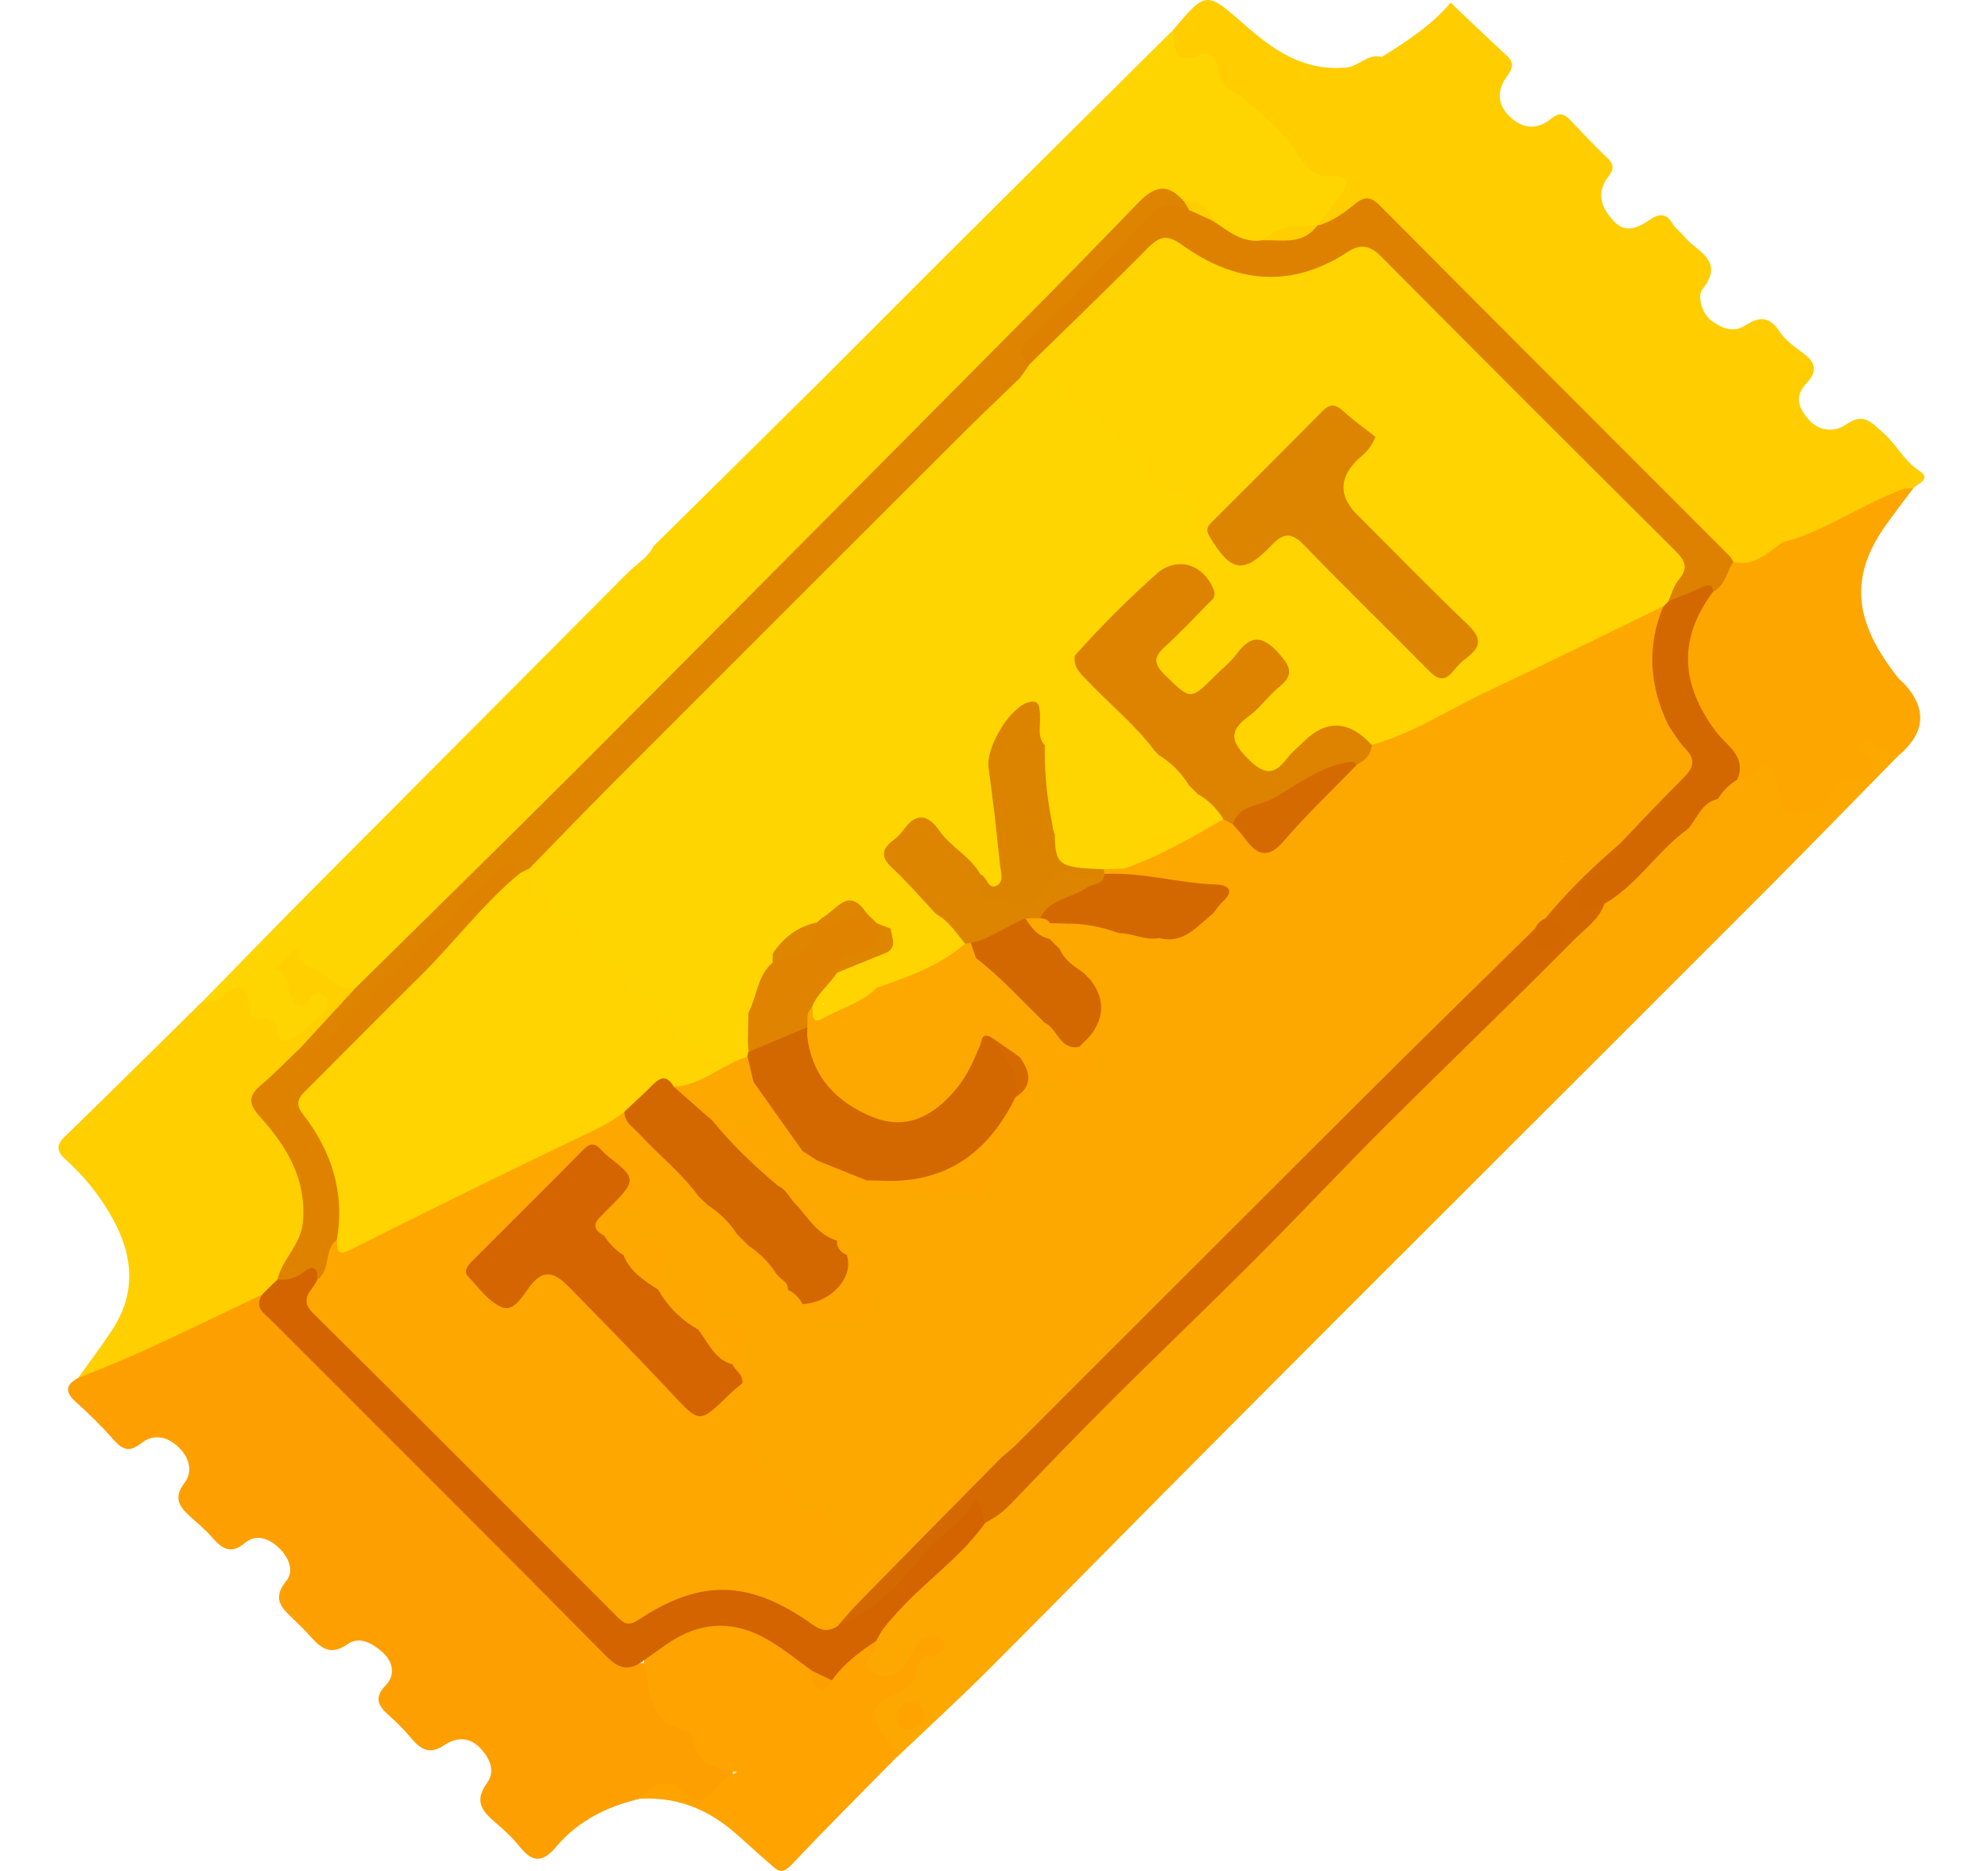 <svg width="17" height="16" viewBox="0 0 17 16" fill="none" xmlns="http://www.w3.org/2000/svg">
<g clip-path="url(#clip0_27_1053)">
<path d="M5.59 4.669C6.073 4.192 6.556 3.716 7.038 3.238C7.385 2.892 7.73 2.543 8.077 2.198C8.727 1.55 9.379 0.904 10.03 0.258C10.098 0.35 10.144 0.465 10.302 0.429C10.363 0.415 10.412 0.481 10.443 0.541C10.462 0.578 10.458 0.642 10.487 0.657C10.699 0.763 10.791 0.998 10.986 1.12C10.998 1.128 11.017 1.127 11.025 1.136C11.154 1.3 11.259 1.488 11.51 1.504C11.569 1.507 11.553 1.612 11.518 1.67C11.463 1.76 11.402 1.846 11.324 1.918C11.309 1.932 11.292 1.944 11.275 1.954C11.104 1.985 10.932 2.011 10.775 2.093C10.6 2.127 10.477 2.031 10.357 1.926C10.302 1.83 10.219 1.775 10.111 1.753C9.968 1.625 9.866 1.68 9.741 1.802C9.005 2.523 8.312 3.284 7.583 4.01C6.318 5.269 5.061 6.535 3.795 7.793C3.556 8.03 3.303 8.255 3.047 8.475C2.8 8.539 2.674 8.291 2.456 8.266C2.527 8.355 2.488 8.563 2.73 8.468C2.812 8.436 2.873 8.576 2.808 8.67C2.728 8.787 2.597 8.85 2.484 8.932C2.442 8.962 2.381 8.944 2.356 8.894C2.314 8.812 2.199 8.792 2.174 8.74C2.079 8.547 1.952 8.526 1.776 8.602C1.76 8.609 1.739 8.587 1.727 8.569C2.064 8.225 2.399 7.879 2.739 7.538C3.617 6.656 4.496 5.776 5.373 4.893C5.446 4.82 5.542 4.767 5.59 4.669L5.59 4.669Z" fill="#FFD500"/>
<path d="M16.233 6.463C15.87 6.832 15.509 7.204 15.144 7.571C14.385 8.332 13.623 9.091 12.863 9.851C12.039 10.674 11.215 11.497 10.393 12.323C9.745 12.973 9.102 13.629 8.453 14.279C8.199 14.533 7.934 14.775 7.674 15.023C7.568 14.968 7.513 14.869 7.464 14.77C7.421 14.681 7.415 14.561 7.501 14.522C7.71 14.429 7.786 14.21 7.96 14.081C7.871 14.088 7.844 14.158 7.808 14.213C7.776 14.261 7.744 14.305 7.694 14.334C7.609 14.383 7.517 14.396 7.439 14.331C7.317 14.231 7.412 14.129 7.449 14.028C7.563 13.771 7.792 13.611 7.982 13.421C8.125 13.278 8.276 13.145 8.407 12.992C8.745 12.696 9.054 12.37 9.373 12.054C9.652 11.778 9.928 11.498 10.207 11.221C10.491 10.939 10.773 10.655 11.056 10.373C11.345 10.086 11.63 9.796 11.92 9.51C12.165 9.269 12.409 9.026 12.65 8.781C12.998 8.424 13.367 8.088 13.696 7.713C13.954 7.516 14.14 7.24 14.414 7.059C14.539 7.017 14.605 6.915 14.66 6.804C14.709 6.726 14.773 6.664 14.856 6.622C14.895 6.606 14.928 6.58 14.965 6.56C15.111 6.477 15.179 6.502 15.236 6.655C15.269 6.74 15.247 6.877 15.379 6.881C15.494 6.885 15.594 6.814 15.648 6.709C15.691 6.627 15.752 6.608 15.835 6.605C15.91 6.602 15.96 6.572 15.91 6.484C15.879 6.432 15.823 6.376 15.895 6.32C15.954 6.274 16.016 6.309 16.072 6.337C16.134 6.368 16.205 6.388 16.232 6.463L16.233 6.463Z" fill="#FCA800"/>
<path d="M5.466 15.384C5.189 15.449 4.941 15.574 4.757 15.792C4.638 15.934 4.552 15.928 4.443 15.791C4.382 15.715 4.309 15.647 4.234 15.584C4.122 15.488 4.053 15.402 4.164 15.249C4.236 15.15 4.195 15.043 4.105 14.948C4.003 14.84 3.885 14.867 3.801 14.923C3.666 15.013 3.595 14.956 3.514 14.862C3.459 14.798 3.401 14.736 3.338 14.681C3.246 14.6 3.185 14.53 3.299 14.412C3.385 14.322 3.359 14.208 3.272 14.13C3.189 14.057 3.075 13.987 2.973 14.06C2.828 14.162 2.744 14.096 2.654 13.994C2.612 13.947 2.567 13.902 2.521 13.858C2.422 13.762 2.315 13.682 2.448 13.52C2.52 13.433 2.466 13.313 2.384 13.236C2.301 13.157 2.191 13.115 2.097 13.193C1.966 13.302 1.892 13.237 1.807 13.14C1.752 13.077 1.686 13.024 1.624 12.967C1.534 12.885 1.48 12.811 1.577 12.683C1.649 12.588 1.623 12.469 1.529 12.378C1.429 12.281 1.312 12.26 1.206 12.343C1.097 12.429 1.04 12.39 0.964 12.305C0.867 12.194 0.761 12.09 0.651 11.992C0.557 11.909 0.556 11.845 0.667 11.784C1.026 11.539 1.439 11.403 1.828 11.217C1.956 11.156 2.064 11.035 2.226 11.049C2.293 11.207 2.418 11.319 2.536 11.437C3.36 12.26 4.182 13.083 5.006 13.905C5.155 14.054 5.282 14.242 5.533 14.22C5.569 14.327 5.608 14.432 5.646 14.538C5.658 14.571 5.663 14.622 5.69 14.631C5.923 14.709 5.973 14.985 6.186 15.08C6.284 15.123 6.29 15.172 6.228 15.255C6.095 15.434 6.009 15.457 5.804 15.353C5.685 15.293 5.574 15.33 5.465 15.383L5.466 15.384Z" fill="#FE9F00"/>
<path d="M11.813 0.489C12.027 0.355 12.239 0.219 12.405 0.023C12.563 0.173 12.72 0.324 12.88 0.471C12.947 0.532 12.941 0.579 12.889 0.649C12.806 0.762 12.796 0.883 12.905 0.992C13.018 1.104 13.142 1.114 13.264 1.015C13.329 0.962 13.372 0.969 13.425 1.024C13.531 1.136 13.637 1.249 13.749 1.355C13.81 1.413 13.795 1.457 13.751 1.514C13.643 1.655 13.699 1.784 13.802 1.894C13.905 2.004 14.019 1.941 14.115 1.875C14.198 1.819 14.255 1.832 14.301 1.911C14.326 1.955 14.369 1.981 14.397 2.017C14.498 2.149 14.76 2.221 14.557 2.475C14.513 2.531 14.553 2.681 14.633 2.741C14.712 2.799 14.815 2.854 14.925 2.783C15.04 2.709 15.129 2.698 15.221 2.84C15.264 2.906 15.347 2.968 15.419 3.02C15.527 3.098 15.543 3.177 15.45 3.275C15.336 3.393 15.383 3.5 15.478 3.6C15.571 3.698 15.702 3.689 15.786 3.631C15.934 3.526 15.998 3.609 16.097 3.695C16.215 3.795 16.278 3.939 16.413 4.027C16.52 4.096 16.403 4.134 16.359 4.176C16.064 4.355 15.747 4.489 15.435 4.634C15.377 4.66 15.319 4.687 15.254 4.655C15.237 4.64 15.229 4.622 15.232 4.6C15.241 4.501 15.386 4.402 15.328 4.339C15.212 4.211 15.112 4.066 14.982 3.951C14.774 3.767 14.584 3.568 14.394 3.366C14.262 3.225 14.12 3.092 13.983 2.955C13.779 2.75 13.581 2.534 13.367 2.344C13.195 2.192 13.062 2.005 12.876 1.866C12.718 1.747 12.599 1.579 12.449 1.444C12.354 1.358 12.286 1.24 12.167 1.171C12.092 1.127 12.056 1.046 12.029 0.965C12.013 0.919 12.005 0.849 11.957 0.842C11.705 0.803 11.8 0.631 11.814 0.489H11.813Z" fill="#FFCD00"/>
<path d="M2.245 11.069C1.909 11.229 1.574 11.392 1.237 11.547C1.05 11.633 0.857 11.707 0.667 11.785C0.768 11.643 0.876 11.504 0.97 11.356C1.182 11.022 1.125 10.688 0.934 10.37C0.834 10.202 0.71 10.049 0.563 9.918C0.5 9.862 0.467 9.804 0.548 9.726C0.943 9.342 1.334 8.955 1.726 8.569C1.775 8.573 1.826 8.58 1.868 8.545C2.011 8.426 2.129 8.367 2.137 8.641C2.139 8.688 2.175 8.731 2.242 8.709C2.276 8.697 2.307 8.714 2.339 8.735C2.4 8.777 2.345 8.94 2.454 8.896C2.574 8.848 2.674 8.739 2.773 8.648C2.808 8.617 2.814 8.552 2.771 8.514C2.723 8.471 2.68 8.503 2.647 8.544C2.621 8.577 2.598 8.62 2.547 8.59C2.437 8.524 2.504 8.343 2.353 8.288C2.33 8.279 2.446 8.206 2.485 8.15C2.495 8.136 2.519 8.131 2.561 8.108C2.529 8.279 2.665 8.256 2.742 8.313C2.84 8.386 2.911 8.472 3.045 8.446C3.083 8.542 3 8.583 2.953 8.634C2.84 8.756 2.718 8.87 2.603 8.99C2.519 9.074 2.44 9.166 2.349 9.241C2.215 9.352 2.202 9.441 2.322 9.587C2.505 9.809 2.645 10.056 2.643 10.367C2.642 10.599 2.52 10.763 2.411 10.941C2.366 10.997 2.323 11.058 2.244 11.069L2.245 11.069Z" fill="#FFCF00"/>
<path d="M15.242 4.638C15.58 4.552 15.865 4.351 16.183 4.219C16.242 4.194 16.295 4.168 16.36 4.177C16.281 4.283 16.2 4.388 16.123 4.496C15.777 4.983 15.9 5.372 16.227 5.792C16.244 5.814 16.268 5.83 16.287 5.851C16.482 6.065 16.463 6.27 16.231 6.465C16.179 6.445 16.127 6.424 16.075 6.405C16.02 6.384 15.966 6.291 15.912 6.354C15.848 6.43 15.968 6.443 15.995 6.491C16.059 6.608 15.982 6.655 15.894 6.663C15.793 6.673 15.724 6.663 15.665 6.791C15.624 6.88 15.478 6.975 15.348 6.957C15.209 6.938 15.216 6.802 15.195 6.691C15.171 6.566 15.114 6.485 14.986 6.609C14.949 6.645 14.909 6.671 14.856 6.668C14.802 6.488 14.676 6.352 14.572 6.202C14.308 5.821 14.322 5.389 14.604 5.051C14.692 4.981 14.716 4.86 14.81 4.794C14.965 4.773 15.088 4.66 15.242 4.638Z" fill="#FDA600"/>
<path d="M5.465 15.383C5.584 15.256 5.704 15.182 5.857 15.344C5.934 15.425 6.025 15.4 6.096 15.324C6.143 15.274 6.177 15.211 6.303 15.155C6.07 15.129 5.943 15.051 5.924 14.861C5.922 14.84 5.894 14.809 5.873 14.804C5.538 14.731 5.553 14.447 5.506 14.2C5.647 13.929 6.081 13.781 6.401 13.893C6.612 13.967 6.777 14.108 6.944 14.248C6.999 14.26 6.966 14.434 7.086 14.324C7.209 14.207 7.296 14.04 7.496 14.031C7.516 14.127 7.308 14.23 7.487 14.313C7.64 14.383 7.73 14.266 7.801 14.144C7.832 14.09 7.846 14.021 7.915 14C7.971 13.984 8.033 13.984 8.063 14.043C8.098 14.117 8.042 14.15 7.983 14.155C7.879 14.164 7.844 14.22 7.828 14.316C7.812 14.419 7.718 14.453 7.635 14.49C7.461 14.568 7.429 14.662 7.54 14.81C7.59 14.878 7.639 14.944 7.673 15.021C7.369 15.331 7.061 15.636 6.764 15.952C6.675 16.046 6.631 15.978 6.577 15.933C6.464 15.838 6.359 15.734 6.245 15.641C6.019 15.456 5.76 15.364 5.465 15.383L5.465 15.383Z" fill="#FEA300"/>
<path d="M15.244 4.637C15.117 4.726 15.003 4.849 14.822 4.805C14.717 4.783 14.662 4.695 14.594 4.627C13.703 3.738 12.815 2.848 11.925 1.959C11.784 1.818 11.629 1.794 11.458 1.887C11.4 1.919 11.345 1.98 11.267 1.929C11.334 1.84 11.399 1.749 11.467 1.66C11.545 1.561 11.528 1.5 11.397 1.506C11.219 1.514 11.167 1.423 11.068 1.278C10.963 1.124 10.791 0.972 10.636 0.844C10.544 0.768 10.42 0.757 10.413 0.599C10.409 0.521 10.353 0.43 10.263 0.468C10.015 0.572 10.051 0.39 10.031 0.257C10.313 -0.078 10.316 -0.076 10.64 0.209C10.887 0.427 11.144 0.609 11.507 0.578C11.625 0.568 11.697 0.453 11.816 0.488C11.862 0.616 11.822 0.803 12.039 0.813C12.142 1.163 12.484 1.307 12.68 1.566C12.818 1.747 13.048 1.832 13.128 2.053C13.131 2.06 13.133 2.069 13.138 2.072C13.368 2.179 13.448 2.453 13.68 2.556C13.732 2.578 13.758 2.606 13.772 2.658C13.782 2.691 13.794 2.739 13.819 2.75C14.051 2.855 14.123 3.139 14.361 3.235C14.404 3.252 14.431 3.273 14.445 3.319C14.457 3.358 14.47 3.418 14.498 3.43C14.736 3.531 14.798 3.826 15.042 3.913C15.099 3.933 15.11 3.974 15.13 4.019C15.154 4.069 15.19 4.114 15.217 4.162C15.266 4.252 15.472 4.206 15.415 4.374C15.383 4.469 15.303 4.549 15.245 4.637L15.244 4.637Z" fill="#FFCD00"/>
<path d="M2.578 8.951C2.734 8.782 2.889 8.614 3.044 8.445C3.685 7.812 4.33 7.182 4.967 6.545C5.958 5.553 6.945 4.557 7.933 3.562C8.533 2.957 9.136 2.356 9.726 1.741C9.868 1.594 9.976 1.559 10.118 1.715C10.15 1.739 10.191 1.759 10.158 1.81C9.94 1.741 9.831 1.909 9.713 2.03C9.438 2.312 9.162 2.592 8.896 2.882C8.835 2.949 8.795 3.017 8.826 3.11C8.828 3.177 8.786 3.221 8.745 3.267C7.348 4.661 5.957 6.061 4.556 7.451C4.522 7.476 4.486 7.493 4.443 7.485C4.315 7.417 4.246 7.513 4.175 7.587C3.745 8.029 3.287 8.444 2.849 8.879C2.774 8.953 2.699 9.037 2.579 8.952L2.578 8.951Z" fill="#DE8400"/>
<path d="M8.808 3.112C8.638 3.006 8.794 2.91 8.843 2.864C9.179 2.543 9.495 2.2 9.812 1.863C9.965 1.701 10.04 1.752 10.171 1.797C10.274 1.752 10.312 1.848 10.374 1.89C10.504 1.976 10.625 2.084 10.8 2.054C10.949 1.988 11.126 2.025 11.267 1.928V1.929C11.385 1.898 11.486 1.827 11.575 1.753C11.665 1.679 11.716 1.674 11.801 1.759C12.794 2.759 13.791 3.755 14.787 4.752C14.802 4.767 14.811 4.787 14.823 4.804C14.766 4.888 14.755 5.005 14.652 5.059C14.514 5.052 14.408 5.207 14.258 5.138C14.241 5.104 14.237 5.064 14.258 5.037C14.39 4.865 14.301 4.753 14.173 4.627C13.405 3.868 12.642 3.105 11.884 2.337C11.748 2.2 11.64 2.146 11.449 2.254C11.017 2.501 10.577 2.465 10.171 2.189C9.995 2.07 9.892 2.109 9.761 2.248C9.521 2.506 9.267 2.751 9.015 2.998C8.959 3.053 8.913 3.139 8.808 3.111V3.112Z" fill="#DE8100"/>
<path d="M11.264 1.929C11.142 2.097 10.963 2.05 10.797 2.055C10.929 1.925 11.096 1.927 11.264 1.929Z" fill="#FFCD00"/>
<path d="M10.374 1.89C10.306 1.859 10.238 1.828 10.171 1.797C10.155 1.77 10.138 1.743 10.121 1.716C10.243 1.718 10.339 1.76 10.374 1.89Z" fill="#FFCD00"/>
<path d="M13.721 7.727C13.674 7.864 13.552 7.945 13.457 8.04C12.932 8.571 12.391 9.088 11.862 9.616C11.481 9.995 11.114 10.388 10.734 10.768C10.33 11.173 9.915 11.568 9.509 11.973C9.217 12.263 8.932 12.56 8.646 12.858C8.582 12.925 8.511 12.98 8.428 13.02C8.371 12.983 8.349 12.932 8.255 13.019C7.962 13.29 7.728 13.622 7.387 13.841C7.319 13.884 7.257 13.957 7.16 13.917C7.125 13.803 7.221 13.755 7.28 13.694C7.694 13.275 8.113 12.861 8.528 12.441C9.976 11 11.417 9.552 12.865 8.109C12.94 8.035 12.995 7.918 13.133 7.935C13.18 7.958 13.153 8.092 13.244 8.031C13.357 7.955 13.209 7.916 13.197 7.855C13.351 7.576 13.557 7.35 13.851 7.214C13.919 7.329 13.834 7.391 13.767 7.46C13.691 7.537 13.583 7.588 13.561 7.711C13.614 7.741 13.672 7.686 13.72 7.727H13.721Z" fill="#D36900"/>
<path d="M7.159 13.907C7.476 13.78 7.703 13.539 7.907 13.282C8.026 13.132 8.198 13.046 8.31 12.875C8.392 12.75 8.38 12.97 8.428 13.019C8.217 13.32 7.908 13.524 7.667 13.795C7.601 13.869 7.534 13.938 7.495 14.031C7.351 14.125 7.214 14.227 7.114 14.37C7.028 14.404 6.987 14.346 6.945 14.289C6.821 14.2 6.702 14.102 6.57 14.025C6.279 13.853 5.989 13.863 5.708 14.056C5.64 14.103 5.573 14.152 5.505 14.2C5.387 14.289 5.299 14.28 5.185 14.164C4.235 13.203 3.278 12.251 2.323 11.295C2.261 11.233 2.167 11.18 2.244 11.068C2.286 11.026 2.33 10.984 2.372 10.943C2.441 10.884 2.525 10.855 2.606 10.821C2.7 10.782 2.749 10.818 2.745 10.921C2.664 11.083 2.712 11.197 2.841 11.324C3.629 12.098 4.409 12.881 5.186 13.666C5.307 13.789 5.398 13.824 5.562 13.726C6.003 13.463 6.448 13.497 6.874 13.777C6.963 13.836 7.058 13.876 7.158 13.907H7.159Z" fill="#D36400"/>
<path d="M13.72 7.727C13.649 7.753 13.578 7.778 13.502 7.805C13.49 7.672 13.533 7.587 13.631 7.507C13.722 7.433 13.864 7.382 13.846 7.22C13.815 7.133 13.887 7.094 13.931 7.044C13.996 6.97 14.069 6.904 14.138 6.834C14.331 6.641 14.358 6.427 14.22 6.191C14.036 5.862 14.025 5.527 14.18 5.184C14.201 5.157 14.226 5.136 14.265 5.143C14.366 5.101 14.468 5.06 14.568 5.016C14.618 4.994 14.646 5.002 14.649 5.06C14.352 5.459 14.367 5.843 14.672 6.255C14.759 6.373 14.941 6.465 14.856 6.667C14.788 6.709 14.732 6.764 14.69 6.832C14.589 6.902 14.552 7.037 14.432 7.09C14.172 7.277 14.004 7.566 13.721 7.728L13.72 7.727Z" fill="#D36800"/>
<path d="M7.907 14.662C7.894 14.73 7.851 14.774 7.786 14.787C7.722 14.8 7.675 14.763 7.672 14.699C7.668 14.621 7.717 14.564 7.792 14.558C7.851 14.553 7.884 14.608 7.907 14.662H7.907Z" fill="#FEA300"/>
<path d="M14.434 7.089C14.515 6.999 14.55 6.862 14.691 6.832C14.64 6.952 14.586 7.07 14.434 7.089Z" fill="#FDA600"/>
<path d="M2.712 10.942C2.722 10.838 2.675 10.817 2.599 10.877C2.53 10.932 2.457 10.95 2.373 10.942C2.414 10.766 2.572 10.647 2.59 10.453C2.624 10.083 2.451 9.804 2.224 9.551C2.125 9.441 2.119 9.376 2.23 9.281C2.352 9.178 2.463 9.061 2.579 8.951C2.801 8.967 2.881 8.769 3.006 8.653C3.424 8.261 3.826 7.851 4.238 7.452C4.304 7.388 4.387 7.32 4.448 7.465C4.442 7.543 4.381 7.585 4.334 7.636C3.833 8.189 3.306 8.716 2.772 9.237C2.64 9.365 2.607 9.463 2.718 9.631C2.914 9.926 3.014 10.253 2.911 10.614C2.828 10.713 2.894 10.902 2.712 10.942V10.942Z" fill="#DF8200"/>
<path d="M6.945 14.289C7.002 14.316 7.058 14.343 7.114 14.37C7.094 14.414 7.067 14.459 7.012 14.44C6.942 14.416 6.945 14.35 6.945 14.289Z" fill="#FE9F00"/>
<path d="M4.53 7.424C4.76 7.188 4.989 6.95 5.222 6.716C6.217 5.72 7.212 4.725 8.208 3.731C8.375 3.564 8.547 3.402 8.717 3.237C8.962 3.097 9.005 3.107 9.176 3.34C9.201 3.375 9.228 3.406 9.268 3.423C9.288 3.431 9.315 3.432 9.327 3.446C9.486 3.626 9.678 3.774 9.832 3.958C9.857 3.989 9.857 4.052 9.894 4.064C10.168 4.153 10.268 4.385 10.368 4.621C10.397 4.69 10.473 4.755 10.421 4.83C10.36 4.916 10.28 4.852 10.214 4.821C10.109 4.772 10.013 4.745 9.948 4.878C9.722 5.148 9.46 5.383 9.212 5.631C9.14 5.694 9.191 5.749 9.231 5.792C9.431 6.003 9.624 6.221 9.865 6.388C9.89 6.403 9.911 6.423 9.928 6.447C9.969 6.571 10.055 6.651 10.177 6.693C10.221 6.723 10.256 6.76 10.28 6.807C10.328 7.043 10.266 7.161 10.048 7.18C9.846 7.198 9.706 7.286 9.605 7.454C9.552 7.484 9.493 7.486 9.434 7.487C9.069 7.479 9.003 7.434 8.962 7.175C8.964 7.064 8.962 6.951 8.997 6.843C9.045 6.693 9.03 6.554 8.937 6.425C8.927 6.407 8.921 6.388 8.916 6.368C8.947 6.27 8.938 6.182 8.847 6.118C8.652 6.14 8.495 6.329 8.509 6.54C8.525 6.779 8.561 7.016 8.587 7.253C8.594 7.309 8.607 7.365 8.604 7.421C8.601 7.49 8.611 7.574 8.536 7.608C8.454 7.646 8.411 7.573 8.365 7.52C8.26 7.369 8.099 7.271 7.985 7.128C7.897 7.016 7.818 7.065 7.742 7.146C7.67 7.223 7.577 7.288 7.689 7.408C7.813 7.54 7.968 7.645 8.048 7.816C8.06 7.849 8.078 7.878 8.096 7.907C8.197 8.066 8.186 8.112 8.007 8.184C7.827 8.258 7.65 8.333 7.503 8.466C7.395 8.51 7.269 8.497 7.173 8.582C7.136 8.615 7.071 8.62 7.039 8.577C6.994 8.515 7.059 8.48 7.094 8.441C7.213 8.307 7.392 8.264 7.526 8.153C7.542 8.142 7.559 8.131 7.577 8.123C7.675 8.093 7.697 8.05 7.601 7.987C7.561 7.962 7.518 7.946 7.475 7.929C7.43 7.908 7.397 7.875 7.368 7.837C7.244 7.689 7.157 7.837 7.057 7.876C7.034 7.894 7.011 7.91 6.986 7.923C6.843 7.978 6.725 8.068 6.624 8.181C6.574 8.231 6.53 8.286 6.48 8.334C6.367 8.443 6.345 8.558 6.433 8.69C6.45 8.767 6.452 8.842 6.413 8.914C6.364 8.976 6.288 9.003 6.228 9.051C6.137 9.124 6.044 9.119 5.958 9.049C5.85 8.96 5.727 8.885 5.66 8.755C5.63 8.696 5.587 8.65 5.522 8.633C5.417 8.606 5.347 8.546 5.321 8.439C5.318 8.426 5.315 8.405 5.305 8.401C5.086 8.304 5.008 8.051 4.802 7.943C4.632 7.854 4.482 7.581 4.528 7.424H4.53Z" fill="#FFD500"/>
<path d="M9.91 4.891C9.914 4.671 10.06 4.708 10.192 4.743C10.256 4.76 10.311 4.811 10.384 4.855C10.417 4.749 10.366 4.69 10.314 4.641C10.238 4.569 10.211 4.491 10.205 4.382C10.198 4.261 10.062 4.215 9.969 4.181C9.854 4.139 9.783 4.092 9.782 3.966C9.78 3.881 9.735 3.839 9.651 3.832C9.61 3.829 9.541 3.824 9.534 3.803C9.467 3.598 9.215 3.526 9.153 3.393C9.034 3.133 8.892 3.203 8.719 3.237C8.748 3.195 8.777 3.154 8.807 3.112C9.144 2.782 9.484 2.456 9.815 2.121C9.918 2.017 9.981 2.003 10.112 2.097C10.562 2.42 11.04 2.472 11.522 2.156C11.639 2.08 11.718 2.1 11.814 2.197C12.647 3.037 13.485 3.874 14.324 4.708C14.406 4.79 14.443 4.853 14.357 4.955C14.314 5.006 14.295 5.079 14.266 5.142C14.253 5.157 14.239 5.171 14.226 5.185C13.812 5.486 13.334 5.666 12.884 5.896C12.608 6.037 12.332 6.178 12.05 6.308C11.954 6.352 11.863 6.408 11.751 6.399C11.709 6.39 11.677 6.362 11.643 6.337C11.48 6.218 11.326 6.232 11.179 6.379C11.134 6.424 11.09 6.469 11.045 6.513C10.862 6.69 10.82 6.691 10.647 6.522C10.448 6.328 10.447 6.297 10.642 6.098C10.726 6.012 10.81 5.928 10.896 5.843C10.984 5.756 10.953 5.686 10.878 5.61C10.8 5.53 10.73 5.514 10.646 5.6C10.548 5.701 10.451 5.804 10.345 5.897C10.202 6.022 10.127 6 9.937 5.812C9.822 5.697 9.824 5.598 9.939 5.488C10.031 5.401 10.119 5.31 10.208 5.219C10.272 5.154 10.356 5.091 10.275 4.987C10.21 4.903 10.138 4.819 10.01 4.876C9.978 4.89 9.946 4.906 9.91 4.889L9.91 4.891Z" fill="#FFD400"/>
<path d="M4.531 7.425C4.544 7.514 4.588 7.584 4.63 7.661C4.721 7.828 4.848 7.892 4.995 7.963C5.02 7.974 5.039 8.024 5.038 8.054C5.032 8.194 5.104 8.244 5.232 8.239C5.245 8.238 5.268 8.242 5.271 8.25C5.348 8.469 5.577 8.546 5.699 8.707C5.802 8.843 5.929 8.935 6.046 9.046C6.094 9.091 6.136 9.065 6.175 9.027C6.236 8.966 6.306 8.922 6.394 8.912C6.422 8.936 6.429 8.966 6.427 9C6.424 9.022 6.415 9.041 6.402 9.058C6.209 9.179 6.025 9.32 5.782 9.325C5.671 9.265 5.6 9.331 5.526 9.401C5.469 9.453 5.409 9.502 5.356 9.558C5.096 9.754 4.792 9.868 4.505 10.013C4.023 10.256 3.539 10.493 3.047 10.714C2.939 10.763 2.823 10.81 2.88 10.604C2.951 10.199 2.835 9.842 2.588 9.525C2.512 9.428 2.566 9.374 2.629 9.312C2.948 8.994 3.263 8.673 3.584 8.357C3.879 8.067 4.126 7.731 4.448 7.466C4.476 7.452 4.503 7.438 4.531 7.425H4.531Z" fill="#FFD400"/>
<path d="M2.88 10.604C2.888 10.674 2.87 10.752 2.996 10.688C3.636 10.366 4.279 10.05 4.925 9.74C5.069 9.671 5.215 9.608 5.34 9.507C5.532 9.681 5.709 9.872 5.892 10.055C5.939 10.102 6.005 10.148 5.974 10.233C5.926 10.264 5.877 10.247 5.828 10.235C5.761 10.214 5.688 10.19 5.629 10.244C5.501 10.361 5.333 10.426 5.225 10.568C5.208 10.579 5.189 10.585 5.169 10.587C5.043 10.552 5.039 10.476 5.102 10.38C5.133 10.333 5.176 10.295 5.216 10.255C5.306 10.165 5.355 10.08 5.23 9.973C5.122 9.879 5.04 9.828 4.92 9.968C4.686 10.241 4.414 10.477 4.159 10.73C4.05 10.839 4.071 10.908 4.171 11.006C4.267 11.1 4.332 11.14 4.447 11.028C4.688 10.795 4.755 10.801 4.988 11.056C5.269 11.361 5.588 11.63 5.855 11.948C5.96 12.073 6.046 12.06 6.149 11.948C6.209 11.883 6.265 11.801 6.375 11.816C6.508 11.942 6.488 12.11 6.491 12.268C6.493 12.406 6.513 12.522 6.675 12.551C6.689 12.553 6.71 12.557 6.713 12.566C6.793 12.807 7.078 12.863 7.178 13.087C7.256 13.261 7.498 13.307 7.632 13.174C7.785 13.021 7.976 12.904 8.08 12.704C8.111 12.66 8.148 12.623 8.195 12.596C8.322 12.572 8.402 12.41 8.559 12.469C8.153 12.88 7.747 13.292 7.343 13.704C7.279 13.769 7.221 13.84 7.16 13.908C7.087 13.953 7.027 13.949 6.95 13.894C6.41 13.51 5.995 13.498 5.459 13.853C5.376 13.908 5.336 13.885 5.281 13.83C4.414 12.962 3.548 12.092 2.676 11.229C2.549 11.103 2.676 11.035 2.713 10.943C2.832 10.861 2.766 10.688 2.88 10.604V10.604Z" fill="#FDA700"/>
<path d="M8.56 12.469C8.446 12.525 8.332 12.582 8.217 12.637C8.141 12.35 8.209 12.187 8.454 12.08C8.501 12.06 8.553 12.046 8.567 11.994C8.606 11.861 8.648 11.754 8.829 11.818C8.877 11.835 8.885 11.747 8.885 11.702C8.885 11.534 8.963 11.435 9.129 11.411C9.192 11.402 9.231 11.386 9.232 11.31C9.235 11.152 9.339 11.087 9.479 11.073C9.55 11.066 9.573 11.044 9.572 10.971C9.572 10.813 9.677 10.748 9.817 10.735C9.88 10.729 9.916 10.733 9.912 10.647C9.903 10.465 10.027 10.4 10.183 10.393C10.363 10.385 10.546 10.401 10.577 10.152C10.582 10.111 10.629 10.08 10.669 10.072C10.891 10.022 10.924 9.853 10.921 9.67C10.918 9.499 10.996 9.401 11.161 9.38C11.243 9.37 11.272 9.338 11.265 9.261C11.263 9.24 11.27 9.219 11.276 9.198C11.327 9.031 11.576 9.087 11.591 9.004C11.62 8.843 11.66 8.736 11.824 8.705C11.89 8.692 11.942 8.691 11.943 8.597C11.944 8.427 12.066 8.364 12.212 8.362C12.405 8.36 12.587 8.358 12.609 8.101C12.61 8.091 12.616 8.084 12.618 8.083C12.848 8.007 12.905 7.734 13.12 7.641C13.14 7.633 13.169 7.631 13.177 7.616C13.307 7.356 13.575 7.205 13.702 6.945C13.723 6.902 13.672 6.854 13.688 6.802C13.713 6.727 13.774 6.713 13.838 6.709C13.935 6.704 13.974 6.656 13.97 6.559C13.966 6.488 13.976 6.414 14.059 6.386C14.154 6.355 14.213 6.412 14.275 6.497C14.242 6.387 14.185 6.296 14.269 6.206C14.316 6.273 14.357 6.347 14.414 6.405C14.506 6.5 14.479 6.569 14.396 6.652C14.209 6.838 14.029 7.03 13.847 7.22C13.619 7.415 13.405 7.623 13.214 7.855C13.202 7.901 13.173 7.93 13.127 7.941C12.646 8.414 12.163 8.885 11.685 9.361C10.684 10.359 9.685 11.36 8.685 12.359C8.645 12.398 8.6 12.432 8.558 12.469L8.56 12.469Z" fill="#FCA800"/>
<path d="M13.128 7.941C13.144 7.9 13.173 7.871 13.215 7.855C13.268 7.909 13.453 7.875 13.34 8.04C13.301 8.097 13.233 8.129 13.176 8.116C13.076 8.094 13.147 8 13.127 7.942L13.128 7.941Z" fill="#D36800"/>
<path d="M14.269 6.205C14.274 6.288 14.258 6.373 14.319 6.447C14.375 6.515 14.362 6.59 14.274 6.613C14.173 6.638 14.211 6.563 14.213 6.508C14.214 6.437 14.159 6.416 14.096 6.418C14.031 6.42 14.012 6.467 14.018 6.52C14.036 6.681 14.018 6.802 13.805 6.757C13.759 6.747 13.704 6.792 13.727 6.828C13.8 6.948 13.675 7.004 13.661 7.091C13.638 7.236 13.565 7.315 13.424 7.341C13.389 7.347 13.344 7.362 13.347 7.401C13.368 7.613 13.205 7.636 13.073 7.73C12.926 7.836 12.863 8.054 12.65 8.104C12.642 8.106 12.631 8.129 12.633 8.14C12.699 8.455 12.45 8.403 12.293 8.407C12.021 8.413 11.958 8.469 12.005 8.743C11.682 8.735 11.623 8.794 11.661 9.087C11.343 9.069 11.276 9.137 11.332 9.417C10.995 9.42 10.954 9.45 10.953 9.873C10.953 10.012 10.906 10.042 10.806 10.073C10.697 10.108 10.603 10.118 10.607 10.299C10.61 10.438 10.406 10.446 10.279 10.446C9.978 10.445 9.927 10.492 9.97 10.777C9.649 10.764 9.582 10.83 9.643 11.124C9.539 11.115 9.435 11.098 9.343 11.163C9.229 11.245 9.287 11.351 9.3 11.45C9.008 11.447 9.006 11.456 8.948 11.756C8.938 11.807 8.927 11.992 8.764 11.849C8.695 11.79 8.637 11.863 8.64 11.952C8.644 12.06 8.607 12.125 8.486 12.13C8.327 12.137 8.244 12.216 8.255 12.389C8.26 12.47 8.23 12.554 8.216 12.636C8.176 12.652 8.147 12.681 8.131 12.721C8.057 12.76 7.986 12.808 7.906 12.835C7.718 12.899 7.607 12.854 7.51 12.682C7.5 12.664 7.495 12.634 7.478 12.628C7.243 12.546 7.188 12.26 6.96 12.17C6.911 12.151 6.875 12.116 6.861 12.067C6.82 11.931 6.724 11.855 6.592 11.827C6.419 11.79 6.454 11.621 6.387 11.518C6.342 11.421 6.279 11.344 6.18 11.299C6.14 11.249 6.098 11.201 6.045 11.165C5.999 11.074 5.933 11.002 5.84 10.959C5.801 10.909 5.758 10.863 5.706 10.826C5.661 10.73 5.587 10.664 5.496 10.614C5.443 10.651 5.531 10.463 5.425 10.571C5.361 10.637 5.279 10.646 5.211 10.562C5.223 10.359 5.45 10.381 5.536 10.252C5.614 10.135 5.726 10.133 5.846 10.181C5.816 10.371 5.854 10.41 6.142 10.483C6.16 10.49 6.177 10.501 6.19 10.514C6.132 10.701 6.176 10.748 6.481 10.822C6.5 10.829 6.516 10.84 6.529 10.854C6.549 10.914 6.476 10.949 6.489 11.024C6.573 11.025 6.654 10.958 6.742 10.992C6.815 11.015 6.862 11.067 6.9 11.13C6.952 11.278 7.105 11.199 7.196 11.261C7.242 11.275 7.271 11.438 7.335 11.276C7.348 11.25 7.367 11.228 7.392 11.214C7.569 11.151 7.404 11.117 7.38 11.072C7.319 10.997 7.324 10.923 7.38 10.848C7.402 10.822 7.43 10.801 7.456 10.778C7.499 10.74 7.542 10.691 7.508 10.636C7.457 10.552 7.418 10.641 7.377 10.66C7.304 10.694 7.232 10.703 7.159 10.664C7.144 10.651 7.133 10.636 7.124 10.619C7.099 10.46 6.964 10.401 6.851 10.321C6.803 10.23 6.79 10.094 6.628 10.151C6.599 10.139 6.582 10.116 6.571 10.088C6.567 9.863 6.412 9.752 6.242 9.651C6.228 9.627 6.216 9.602 6.209 9.575C6.194 9.514 6.092 9.469 6.164 9.395C6.228 9.328 6.31 9.286 6.403 9.354C6.513 9.525 6.663 9.662 6.798 9.811C6.907 9.882 6.974 10.004 7.096 10.06C7.194 10.13 7.305 10.124 7.417 10.111C7.558 10.241 7.769 10.206 7.918 10.338C8.018 10.425 7.999 10.281 8.023 10.231C8.069 10.149 8.142 10.108 8.23 10.131C8.336 10.158 8.399 10.1 8.467 10.042C8.562 10.031 8.651 10.028 8.729 9.943C8.836 9.827 8.872 9.731 8.737 9.619C8.719 9.567 8.72 9.517 8.743 9.467C8.831 9.395 8.879 9.294 8.93 9.196C9.025 9.158 9.092 9.204 9.151 9.271C9.172 9.297 9.176 9.367 9.186 9.357C9.279 9.264 9.4 9.3 9.51 9.294C9.506 9.203 9.43 9.215 9.392 9.18C9.331 9.103 9.223 9.061 9.208 8.947C9.217 8.889 9.253 8.856 9.306 8.836C9.422 8.809 9.509 8.87 9.596 8.93C9.648 8.966 9.696 9.013 9.768 8.997C9.806 8.988 9.829 8.961 9.828 8.921C9.827 8.886 9.798 8.877 9.769 8.874C9.72 8.87 9.67 8.876 9.622 8.862C9.563 8.846 9.492 8.802 9.515 8.752C9.619 8.525 9.439 8.479 9.307 8.4C9.282 8.384 9.261 8.364 9.245 8.339C9.207 8.239 9.158 8.151 9.038 8.135C8.987 8.109 8.954 8.071 8.94 8.015C8.933 7.968 8.939 7.924 8.969 7.885C9.009 7.857 9.053 7.855 9.099 7.867C9.244 7.993 9.409 7.971 9.577 7.931C9.685 7.935 9.789 7.96 9.892 7.99C10.013 8.083 10.23 8.028 10.282 8.253C10.271 8.001 10.603 8.143 10.63 7.934C10.536 7.888 10.483 8.035 10.395 7.968C10.337 7.924 10.329 7.865 10.341 7.799C10.352 7.743 10.401 7.707 10.424 7.634C10.118 7.582 9.812 7.551 9.508 7.515C9.487 7.51 9.468 7.501 9.451 7.49C9.439 7.479 9.434 7.467 9.435 7.454C9.435 7.44 9.437 7.434 9.44 7.434C9.497 7.432 9.555 7.43 9.613 7.428C9.664 7.369 9.73 7.331 9.8 7.301C10.021 7.207 10.23 7.089 10.448 6.986C10.491 6.982 10.528 6.999 10.562 7.024C10.823 7.271 10.82 7.267 11.074 7.023C11.245 6.858 11.393 6.674 11.563 6.509C11.629 6.475 11.667 6.406 11.731 6.369C12.078 6.275 12.376 6.075 12.696 5.924C13.208 5.683 13.715 5.431 14.225 5.184C14.078 5.531 14.106 5.87 14.268 6.204L14.269 6.205Z" fill="#FCA800"/>
<path d="M11.73 6.37C11.726 6.457 11.672 6.505 11.601 6.54C11.217 6.646 10.904 6.897 10.542 7.049C10.515 7.035 10.487 7.02 10.46 7.005C10.345 6.98 10.304 6.879 10.246 6.795C10.219 6.767 10.19 6.739 10.162 6.711C10.051 6.652 9.966 6.567 9.908 6.456C9.894 6.442 9.88 6.428 9.866 6.414C9.631 6.227 9.422 6.013 9.219 5.793C9.172 5.741 9.122 5.684 9.188 5.61C9.414 5.356 9.654 5.116 9.908 4.891C10.082 4.761 10.287 4.828 10.375 5.034C10.409 5.112 10.355 5.136 10.32 5.173C10.203 5.294 10.086 5.417 9.961 5.531C9.866 5.616 9.864 5.677 9.958 5.769C10.182 5.988 10.178 5.993 10.399 5.771C10.459 5.712 10.527 5.658 10.576 5.591C10.7 5.423 10.8 5.437 10.937 5.589C11.039 5.704 11.065 5.774 10.937 5.876C10.844 5.951 10.774 6.056 10.679 6.125C10.497 6.256 10.531 6.349 10.678 6.495C10.816 6.632 10.901 6.626 11.009 6.482C11.047 6.432 11.098 6.392 11.143 6.347C11.34 6.15 11.535 6.158 11.73 6.371V6.37Z" fill="#DD8300"/>
<path d="M9.44 7.435C9.442 7.448 9.443 7.46 9.444 7.472C9.227 7.562 8.987 7.584 8.796 7.757C8.711 7.833 8.55 7.769 8.436 7.718C8.325 7.669 8.313 7.578 8.385 7.479C8.443 7.495 8.447 7.615 8.526 7.572C8.588 7.537 8.557 7.454 8.551 7.395C8.523 7.117 8.491 6.839 8.453 6.563C8.43 6.394 8.632 6.051 8.794 6.006C8.897 5.977 8.887 6.057 8.895 6.118C8.961 6.195 8.926 6.287 8.935 6.372C9.016 6.531 9.014 6.703 9.007 6.874C9.004 6.962 8.983 7.05 9.02 7.136C9.024 7.4 9.053 7.42 9.441 7.434L9.44 7.435Z" fill="#DC8400"/>
<path d="M8.385 7.479C8.403 7.551 8.339 7.664 8.472 7.681C8.631 7.702 8.821 7.815 8.93 7.617C9.007 7.477 9.059 7.406 9.223 7.498C9.276 7.528 9.37 7.483 9.445 7.472L9.445 7.474C9.496 7.585 9.396 7.597 9.337 7.628C9.193 7.705 9.036 7.762 8.908 7.869C8.872 7.891 8.833 7.902 8.792 7.911C8.625 7.952 8.493 8.079 8.319 8.105C8.299 8.106 8.279 8.104 8.259 8.099C8.156 8.021 8.091 7.909 8.004 7.816C7.88 7.684 7.762 7.546 7.63 7.423C7.533 7.333 7.535 7.266 7.635 7.188C7.668 7.163 7.7 7.133 7.724 7.1C7.827 6.954 7.929 6.955 8.03 7.101C8.13 7.244 8.298 7.324 8.385 7.479V7.479Z" fill="#DD8400"/>
<path d="M6.402 8.998C6.4 8.969 6.397 8.94 6.395 8.912C6.397 8.827 6.399 8.743 6.4 8.659C6.37 8.472 6.462 8.335 6.583 8.21C6.737 8.127 6.907 8.064 6.986 7.888C7 7.876 7.014 7.863 7.028 7.851C7.158 7.856 7.274 7.733 7.412 7.811C7.44 7.839 7.469 7.867 7.498 7.895C7.648 8.034 7.509 8.093 7.418 8.153C7.341 8.205 7.232 8.21 7.205 8.324C7.153 8.443 7 8.489 6.985 8.634C6.956 8.687 6.949 8.751 6.908 8.799C6.753 8.899 6.613 9.038 6.402 8.998Z" fill="#DF8300"/>
<path d="M10.248 6.794C10.339 6.845 10.406 6.918 10.462 7.005C10.188 7.164 9.914 7.324 9.613 7.428C9.625 7.196 9.801 7.157 9.977 7.136C10.237 7.103 10.276 7.062 10.248 6.794L10.248 6.794Z" fill="#FFD400"/>
<path d="M6.942 8.616C6.985 8.497 7.091 8.423 7.156 8.32C7.273 8.204 7.402 8.12 7.578 8.149C7.451 8.341 7.184 8.351 7.031 8.593C7.206 8.519 7.332 8.403 7.494 8.447C7.496 8.457 7.498 8.468 7.5 8.479C7.391 8.638 7.21 8.685 7.047 8.751C6.923 8.8 6.907 8.716 6.942 8.616Z" fill="#FFD400"/>
<path d="M8.003 7.816C8.113 7.874 8.177 7.978 8.253 8.07C8.269 8.119 8.238 8.152 8.205 8.175C8.011 8.311 7.795 8.403 7.571 8.477C7.544 8.485 7.518 8.467 7.497 8.448L7.496 8.447C7.597 8.264 7.79 8.223 7.961 8.151C8.086 8.099 8.224 8.057 8.028 7.914C8.007 7.899 8.011 7.85 8.003 7.817L8.003 7.816Z" fill="#FFD400"/>
<path d="M9.191 5.61C9.177 5.708 9.242 5.763 9.301 5.824C9.489 6.022 9.703 6.195 9.869 6.414C9.828 6.406 9.769 6.412 9.75 6.388C9.567 6.148 9.295 5.995 9.127 5.741C9.057 5.636 9.107 5.623 9.191 5.61Z" fill="#FFD400"/>
<path d="M9.019 7.136C8.957 6.885 8.931 6.63 8.934 6.372C9.071 6.482 9.127 6.614 9.064 6.789C9.024 6.9 9.01 7.017 9.019 7.136V7.136Z" fill="#FFD400"/>
<path d="M6.987 7.888C6.986 8.142 6.775 8.164 6.606 8.234C6.583 8.205 6.585 8.176 6.61 8.15C6.703 8.015 6.824 7.922 6.987 7.888V7.888Z" fill="#DE8600"/>
<path d="M7.578 8.148C7.438 8.205 7.297 8.262 7.156 8.319C7.165 8.207 7.228 8.164 7.336 8.134C7.437 8.106 7.581 8.065 7.495 7.895C7.534 7.91 7.575 7.925 7.614 7.94C7.683 8.023 7.72 8.102 7.578 8.149V8.148Z" fill="#DE8600"/>
<path d="M6.609 8.149C6.608 8.177 6.607 8.205 6.606 8.233C6.475 8.345 6.474 8.519 6.401 8.659C6.283 8.597 6.29 8.501 6.355 8.416C6.43 8.32 6.495 8.21 6.609 8.149Z" fill="#FFD400"/>
<path d="M7.411 7.811C7.279 7.785 7.168 7.962 7.027 7.851C7.15 7.789 7.256 7.57 7.411 7.811Z" fill="#DE8600"/>
<path d="M9.91 6.457C10.015 6.522 10.099 6.607 10.165 6.712C10.003 6.704 9.918 6.619 9.91 6.457Z" fill="#FFD400"/>
<path d="M8.934 6.373C8.865 6.296 8.901 6.204 8.893 6.118C9.034 6.183 9.026 6.271 8.934 6.373Z" fill="#FFD400"/>
<path d="M7.578 8.149C7.678 8.095 7.624 8.014 7.615 7.94C7.684 7.973 7.757 8.014 7.736 8.101C7.716 8.179 7.634 8.141 7.579 8.15L7.578 8.149Z" fill="#FFD400"/>
<path d="M11.761 3.737C11.713 3.857 11.645 3.894 11.598 3.942C11.45 4.095 11.452 4.248 11.605 4.401C11.919 4.714 12.228 5.033 12.549 5.339C12.665 5.449 12.673 5.526 12.546 5.622C12.501 5.655 12.461 5.697 12.426 5.74C12.354 5.828 12.297 5.815 12.221 5.738C11.868 5.379 11.507 5.03 11.158 4.668C11.051 4.557 10.986 4.546 10.873 4.663C10.632 4.916 10.524 4.892 10.342 4.585C10.306 4.525 10.33 4.497 10.366 4.461C10.68 4.147 10.994 3.834 11.306 3.518C11.368 3.455 11.416 3.451 11.483 3.513C11.571 3.593 11.669 3.662 11.763 3.737H11.761Z" fill="#DD8400"/>
<path d="M6.398 8.998C6.565 8.927 6.732 8.857 6.9 8.786C6.907 8.793 6.915 8.8 6.923 8.806C6.975 8.944 7.002 9.089 7.096 9.211C7.449 9.671 7.955 9.636 8.238 9.128C8.276 9.06 8.301 8.986 8.339 8.918C8.372 8.86 8.403 8.778 8.496 8.851C8.66 8.995 8.772 9.16 8.714 9.393C8.511 9.905 8.125 10.144 7.584 10.152C7.528 10.154 7.478 10.131 7.426 10.117C7.265 10.109 7.125 10.039 6.987 9.965C6.943 9.921 6.875 9.914 6.834 9.866C6.668 9.675 6.506 9.481 6.402 9.246C6.383 9.177 6.341 9.11 6.39 9.037C6.393 9.024 6.395 9.011 6.398 8.998Z" fill="#D36700"/>
<path d="M7.156 10.609C7.156 10.622 7.158 10.635 7.159 10.648C7.2 10.682 7.258 10.693 7.287 10.742C7.377 10.912 7.242 10.996 7.148 11.089C7.071 11.166 6.984 11.247 6.863 11.153C6.835 11.098 6.792 11.057 6.737 11.028C6.698 10.99 6.644 10.969 6.612 10.922C6.551 10.826 6.458 10.761 6.379 10.681C6.343 10.651 6.305 10.622 6.274 10.585C6.212 10.487 6.117 10.42 6.036 10.34C6.006 10.307 5.953 10.285 5.969 10.225C5.824 10.025 5.627 9.874 5.463 9.693C5.412 9.637 5.337 9.597 5.34 9.506C5.421 9.43 5.504 9.356 5.581 9.277C5.651 9.206 5.709 9.198 5.761 9.293C5.921 9.332 6.014 9.46 6.125 9.565C6.279 9.749 6.491 9.881 6.606 10.1C6.621 10.113 6.636 10.125 6.65 10.139C6.767 10.124 6.795 10.215 6.833 10.293C6.941 10.399 7.065 10.487 7.156 10.609L7.156 10.609Z" fill="#D36700"/>
<path d="M6.099 9.59C5.987 9.492 5.874 9.392 5.762 9.294C6.002 9.282 6.174 9.1 6.393 9.038C6.41 9.108 6.426 9.178 6.442 9.247C6.463 9.303 6.441 9.345 6.397 9.378C6.198 9.37 6.187 9.386 6.263 9.55C6.274 9.573 6.268 9.605 6.27 9.632C6.202 9.665 6.153 9.616 6.099 9.59Z" fill="#FCA800"/>
<path d="M6.348 11.829C6.31 11.861 6.271 11.891 6.236 11.925C5.979 12.177 5.984 12.173 5.742 11.914C5.456 11.607 5.161 11.309 4.868 11.008C4.76 10.899 4.656 10.831 4.53 11.002C4.471 11.08 4.395 11.22 4.294 11.18C4.179 11.134 4.093 11.012 4.003 10.916C3.961 10.871 3.999 10.823 4.035 10.787C4.353 10.468 4.673 10.152 4.989 9.831C5.05 9.769 5.092 9.778 5.144 9.836C5.171 9.868 5.205 9.894 5.238 9.92C5.428 10.066 5.43 10.105 5.258 10.28C5.213 10.326 5.168 10.37 5.124 10.416C5.06 10.484 5.098 10.528 5.162 10.565C5.239 10.602 5.309 10.649 5.364 10.716C5.434 10.841 5.555 10.915 5.658 11.007C5.753 11.136 5.866 11.248 5.995 11.343C6.09 11.448 6.16 11.579 6.293 11.649C6.337 11.701 6.412 11.744 6.348 11.829Z" fill="#D46500"/>
<path d="M6.348 11.829C6.357 11.755 6.288 11.722 6.262 11.666C6.282 11.59 6.332 11.537 6.395 11.493C6.455 11.499 6.533 11.529 6.504 11.586C6.421 11.755 6.559 11.749 6.643 11.788C6.674 11.802 6.728 11.797 6.74 11.818C6.863 12.041 7.133 12.13 7.238 12.365C7.255 12.403 7.25 12.454 7.303 12.46C7.474 12.481 7.535 12.59 7.596 12.743C7.648 12.871 7.808 12.818 7.911 12.775C7.985 12.744 8.051 12.716 8.13 12.721C8.016 12.967 7.775 13.093 7.597 13.278C7.48 13.4 7.144 13.275 7.12 13.104C7.103 12.981 7.059 12.928 6.936 12.93C6.708 12.934 6.856 12.609 6.657 12.599C6.424 12.587 6.429 12.433 6.438 12.271C6.445 12.143 6.425 12.02 6.391 11.898C6.384 11.873 6.362 11.852 6.348 11.829Z" fill="#FCA800"/>
<path d="M5.967 10.225C5.996 10.253 6.026 10.281 6.055 10.309C6.079 10.382 6.168 10.428 6.14 10.521C5.99 10.57 5.875 10.449 5.759 10.405C5.637 10.358 5.829 10.269 5.844 10.183L5.967 10.225Z" fill="#FCA800"/>
<path d="M5.333 10.735C5.264 10.691 5.208 10.634 5.164 10.565C5.18 10.564 5.196 10.563 5.212 10.563C5.328 10.602 5.422 10.573 5.5 10.468L5.508 10.605C5.494 10.707 5.46 10.782 5.333 10.735Z" fill="#FCA800"/>
<path d="M8.299 8.066C8.47 8.028 8.609 7.918 8.768 7.854C8.846 7.902 8.925 7.948 8.975 8.029C9.002 8.056 9.029 8.084 9.057 8.111C9.151 8.16 9.219 8.234 9.271 8.325L9.311 8.365C9.58 8.509 9.594 8.747 9.312 8.869C9.285 8.897 9.257 8.924 9.229 8.952C9.046 9.052 9.012 8.854 8.91 8.792C8.721 8.588 8.506 8.41 8.313 8.209C8.283 8.164 8.258 8.119 8.299 8.067V8.066Z" fill="#D36800"/>
<path d="M8.895 7.852C8.974 7.683 9.165 7.684 9.294 7.59C9.345 7.553 9.44 7.572 9.444 7.474C9.766 7.456 10.076 7.553 10.396 7.564C10.49 7.566 10.57 7.609 10.454 7.713C10.423 7.74 10.401 7.777 10.375 7.809C10.225 8.066 10.144 8.103 9.91 8.022C9.793 8.045 9.686 7.981 9.572 7.98C9.416 7.959 9.249 7.999 9.107 7.898C9.064 7.897 9.022 7.896 8.979 7.895C8.943 7.897 8.914 7.884 8.895 7.852H8.895Z" fill="#D46800"/>
<path d="M8.935 8.747C9.045 8.799 9.062 8.984 9.23 8.952C9.259 9.046 9.41 9.042 9.402 9.166C9.363 9.301 9.279 9.344 9.147 9.293C9.077 9.264 9.006 9.237 8.936 9.208C8.897 9.304 8.874 9.411 8.766 9.462V9.632C8.711 9.804 8.528 9.885 8.47 10.055C8.447 10.175 8.376 10.23 8.262 10.18C8.171 10.141 8.116 10.199 8.047 10.224C7.847 10.28 7.683 10.236 7.582 10.099C8.111 10.108 8.46 9.841 8.684 9.382C8.766 9.269 8.716 9.144 8.716 9.024C8.819 8.955 8.886 8.858 8.936 8.747H8.935Z" fill="#FDA700"/>
<path d="M10.543 7.05C10.59 6.882 10.763 6.896 10.877 6.833C11.082 6.72 11.27 6.566 11.51 6.522C11.547 6.514 11.577 6.507 11.601 6.542C11.394 6.756 11.177 6.961 10.983 7.187C10.852 7.341 10.758 7.324 10.65 7.177C10.618 7.133 10.579 7.092 10.543 7.05V7.05Z" fill="#D56A00"/>
<path d="M9.911 8.022C10.124 8.078 10.237 7.917 10.376 7.81C10.386 7.898 10.367 8.037 10.516 7.898C10.565 7.851 10.597 7.76 10.672 7.862C10.726 7.934 10.728 8.008 10.641 8.059C10.597 8.085 10.575 8.15 10.5 8.128C10.376 8.091 10.322 8.133 10.366 8.267C10.377 8.302 10.371 8.338 10.328 8.351C10.29 8.362 10.241 8.346 10.238 8.316C10.222 8.121 10.074 8.107 9.931 8.079C9.921 8.077 9.917 8.042 9.91 8.022H9.911Z" fill="#FCA800"/>
<path d="M9.314 8.868C9.451 8.701 9.451 8.533 9.312 8.363C9.43 8.379 9.509 8.459 9.592 8.532C9.637 8.571 9.67 8.616 9.612 8.673C9.581 8.704 9.516 8.724 9.564 8.786C9.603 8.837 9.665 8.821 9.719 8.828C9.78 8.836 9.863 8.761 9.9 8.864C9.928 8.939 9.894 8.999 9.834 9.047C9.754 9.111 9.683 9.062 9.625 9.017C9.53 8.945 9.445 8.86 9.314 8.868Z" fill="#FCA800"/>
<path d="M6.864 11.152C7.11 11.139 7.304 10.922 7.241 10.732C7.369 10.676 7.442 10.697 7.413 10.858C7.365 10.929 7.365 10.999 7.413 11.07C7.499 11.126 7.47 11.183 7.413 11.239C7.399 11.253 7.385 11.268 7.371 11.281C7.314 11.338 7.258 11.368 7.201 11.281C7.084 11.249 6.909 11.37 6.863 11.152H6.864Z" fill="#FDA700"/>
<path d="M8.472 10.055C8.442 9.824 8.658 9.765 8.768 9.632C8.835 9.679 8.968 9.685 8.92 9.812C8.85 9.994 8.627 10.107 8.472 10.055Z" fill="#FCA800"/>
<path d="M6.395 11.495C6.391 11.584 6.332 11.63 6.262 11.668C6.107 11.625 6.057 11.479 5.969 11.37C5.974 11.362 5.979 11.354 5.984 11.346C6.047 11.312 6.093 11.227 6.183 11.283C6.327 11.281 6.397 11.351 6.395 11.495Z" fill="#FDA700"/>
<path d="M5.968 11.369C5.824 11.288 5.711 11.174 5.629 11.031C5.634 11.023 5.639 11.014 5.645 11.006C5.707 10.973 5.753 10.887 5.844 10.943C5.987 10.941 6.057 11.011 6.055 11.155C6.114 11.26 6.014 11.302 5.971 11.366L5.967 11.369H5.968Z" fill="#FDA700"/>
<path d="M7.583 10.098C7.723 10.196 7.891 10.189 8.048 10.224C8.032 10.291 8.151 10.376 8.035 10.425C7.95 10.462 7.871 10.428 7.826 10.335C7.807 10.295 7.763 10.255 7.726 10.272C7.569 10.343 7.511 10.197 7.413 10.139C7.404 10.129 7.4 10.119 7.404 10.109C7.407 10.098 7.41 10.094 7.413 10.094C7.47 10.095 7.526 10.097 7.583 10.098V10.098Z" fill="#FCA800"/>
<path d="M5.332 10.735C5.428 10.742 5.45 10.65 5.507 10.605C5.65 10.603 5.721 10.674 5.719 10.817C5.777 10.922 5.677 10.964 5.634 11.028C5.634 11.028 5.631 11.031 5.631 11.031C5.511 10.953 5.389 10.877 5.332 10.735Z" fill="#FDA700"/>
<path d="M6.098 9.59C6.16 9.583 6.215 9.603 6.269 9.632C6.533 9.735 6.607 9.839 6.606 10.101C6.423 9.944 6.25 9.778 6.098 9.59Z" fill="#FDA700"/>
<path d="M6.309 10.562C6.338 10.59 6.367 10.618 6.397 10.647C6.42 10.719 6.51 10.765 6.481 10.858C6.329 10.904 6.207 10.79 6.096 10.739C5.976 10.683 6.125 10.587 6.185 10.52C6.24 10.495 6.27 10.541 6.309 10.562L6.309 10.562Z" fill="#FCA800"/>
<path d="M6.395 9.377C6.409 9.333 6.424 9.29 6.439 9.246C6.58 9.445 6.721 9.644 6.862 9.842C6.833 9.869 6.804 9.866 6.776 9.842C6.633 9.7 6.45 9.59 6.395 9.377V9.377Z" fill="#FDA700"/>
<path d="M9.147 9.292C9.252 9.291 9.344 9.263 9.401 9.165C9.481 9.178 9.616 9.13 9.588 9.281C9.565 9.405 9.468 9.396 9.376 9.333C9.316 9.291 9.285 9.342 9.257 9.379C9.218 9.432 9.18 9.495 9.109 9.433C9.042 9.374 9.142 9.342 9.147 9.292Z" fill="#FCA800"/>
<path d="M7.413 10.859C7.407 10.747 7.333 10.727 7.241 10.732C7.202 10.716 7.172 10.689 7.16 10.647C7.239 10.638 7.329 10.674 7.392 10.595C7.431 10.546 7.453 10.447 7.539 10.544C7.601 10.614 7.605 10.699 7.551 10.771C7.52 10.812 7.46 10.83 7.413 10.859H7.413Z" fill="#FCA800"/>
<path d="M6.647 10.901C6.675 10.944 6.742 10.96 6.737 11.027C6.682 11.032 6.621 11.016 6.576 11.06C6.525 11.11 6.461 11.141 6.415 11.076C6.368 11.008 6.406 10.943 6.478 10.902C6.495 10.892 6.508 10.873 6.523 10.859C6.577 10.834 6.608 10.88 6.647 10.901V10.901Z" fill="#FCA800"/>
<path d="M7.412 10.095C7.412 10.11 7.411 10.125 7.411 10.14C7.287 10.215 7.176 10.185 7.072 10.098C7.033 10.046 6.956 10.012 6.988 9.925C7.129 9.982 7.27 10.038 7.412 10.095Z" fill="#FDA700"/>
<path d="M7.156 10.609C6.997 10.561 6.916 10.424 6.816 10.309C6.831 10.294 6.846 10.294 6.861 10.309C7.018 10.351 7.155 10.414 7.156 10.609Z" fill="#FDA700"/>
<path d="M9.105 7.899C9.266 7.894 9.421 7.926 9.571 7.981C9.405 8.012 9.229 8.106 9.105 7.899Z" fill="#FCA800"/>
<path d="M6.86 10.309C6.845 10.309 6.83 10.309 6.815 10.31C6.756 10.257 6.73 10.171 6.648 10.139C6.673 10.094 6.702 10.047 6.761 10.075C6.858 10.122 6.867 10.214 6.86 10.309L6.86 10.309Z" fill="#FCA800"/>
<path d="M5.634 11.028C5.605 10.935 5.715 10.897 5.718 10.817C5.812 10.807 5.854 10.85 5.845 10.944C5.765 10.946 5.727 11.057 5.634 11.028Z" fill="#FCA800"/>
<path d="M5.974 11.366C5.945 11.273 6.055 11.235 6.058 11.155C6.152 11.145 6.194 11.188 6.185 11.282C6.104 11.284 6.067 11.395 5.974 11.366Z" fill="#FCA800"/>
<path d="M6.989 9.925C7.01 9.986 7.081 10.023 7.074 10.098C6.937 10.058 6.879 9.926 6.777 9.844C6.806 9.844 6.835 9.844 6.864 9.844C6.906 9.871 6.948 9.898 6.989 9.925H6.989Z" fill="#FCA800"/>
<path d="M6.309 10.563C6.267 10.549 6.226 10.535 6.185 10.52H6.142C6.104 10.454 6.04 10.398 6.058 10.309C6.158 10.377 6.244 10.459 6.308 10.563H6.309Z" fill="#FDA700"/>
<path d="M6.645 10.902L6.521 10.859H6.478C6.44 10.793 6.376 10.736 6.394 10.648C6.494 10.716 6.58 10.797 6.644 10.902H6.645Z" fill="#FDA700"/>
<path d="M8.894 7.853C8.928 7.855 8.96 7.861 8.979 7.895C8.978 7.939 8.977 7.984 8.976 8.029C8.875 8.009 8.819 7.935 8.77 7.854C8.811 7.854 8.853 7.853 8.894 7.853V7.853Z" fill="#FCA800"/>
<path d="M7.199 11.282C7.256 11.323 7.312 11.284 7.369 11.282C7.365 11.351 7.374 11.441 7.274 11.433C7.195 11.427 7.2 11.345 7.199 11.282Z" fill="#FCA800"/>
<path d="M10.805 9.818C10.762 9.876 10.775 9.98 10.674 9.979C10.662 9.979 10.639 9.947 10.641 9.934C10.656 9.848 10.714 9.812 10.804 9.818H10.805Z" fill="#FCA800"/>
<path d="M10.502 10.14C10.43 10.216 10.433 10.309 10.342 10.321C10.331 10.323 10.303 10.293 10.305 10.279C10.313 10.191 10.369 10.152 10.502 10.14Z" fill="#FCA800"/>
<path d="M12.532 8.106C12.461 8.184 12.464 8.275 12.373 8.289C12.363 8.291 12.335 8.261 12.336 8.248C12.342 8.158 12.4 8.12 12.532 8.106Z" fill="#FCA800"/>
<path d="M9.273 8.325C9.189 8.266 9.101 8.212 9.059 8.11C9.217 8.094 9.254 8.201 9.273 8.325Z" fill="#FCA800"/>
<path d="M7.41 11.24C7.412 11.183 7.451 11.127 7.41 11.07C7.483 11.079 7.556 11.106 7.548 11.186C7.541 11.251 7.463 11.236 7.41 11.24Z" fill="#FCA800"/>
<path d="M8.766 9.462C8.822 9.377 8.879 9.293 8.935 9.208C8.943 9.335 8.917 9.44 8.766 9.462Z" fill="#FCA800"/>
<path d="M8.301 8.065C8.316 8.107 8.331 8.148 8.345 8.19C8.373 8.355 8.261 8.375 8.132 8.388C8.171 8.439 8.237 8.461 8.254 8.524C8.28 8.624 8.347 8.732 8.26 8.823C8.179 8.909 8.111 8.787 8.036 8.78C7.852 8.762 7.686 8.622 7.471 8.698C7.572 8.809 7.644 8.922 7.513 9.045C7.403 9.148 7.265 9.136 7.12 9.005C7.044 8.937 6.929 8.906 6.907 8.785L6.902 8.787C6.912 8.728 6.885 8.661 6.945 8.615C6.958 8.666 6.929 8.77 7.039 8.708C7.192 8.621 7.369 8.576 7.498 8.447C7.767 8.354 8.035 8.261 8.254 8.069C8.27 8.068 8.285 8.067 8.301 8.065H8.301Z" fill="#FCA800"/>
<path d="M6.904 8.785C7.001 8.88 7.131 8.928 7.227 9.033C7.319 9.134 7.448 9.061 7.514 8.975C7.573 8.897 7.554 8.8 7.428 8.769C7.399 8.762 7.351 8.751 7.36 8.706C7.368 8.662 7.408 8.631 7.449 8.626C7.525 8.616 7.625 8.587 7.675 8.622C7.822 8.727 8.032 8.628 8.159 8.798C8.209 8.865 8.263 8.79 8.251 8.729C8.223 8.583 8.22 8.407 7.987 8.439C8.039 8.238 8.331 8.423 8.343 8.19C8.558 8.357 8.741 8.558 8.934 8.747C8.974 8.928 8.87 9.002 8.718 9.041C8.61 9.019 8.538 8.946 8.47 8.867C8.391 8.83 8.398 8.9 8.381 8.939C8.325 9.076 8.266 9.209 8.167 9.324C7.976 9.548 7.748 9.669 7.46 9.552C7.157 9.429 6.947 9.213 6.904 8.87C6.9 8.842 6.904 8.813 6.904 8.785H6.904Z" fill="#FCA800"/>
<path d="M8.473 8.867C8.555 8.925 8.638 8.983 8.721 9.041C8.809 9.165 8.839 9.283 8.685 9.382C8.733 9.161 8.581 9.023 8.473 8.867Z" fill="#D66900"/>
<path d="M7.708 9.266C7.7 9.172 7.731 9.122 7.836 9.122C7.941 9.122 7.963 9.175 7.963 9.266C7.963 9.381 7.894 9.443 7.799 9.443C7.689 9.443 7.715 9.338 7.709 9.266L7.708 9.266Z" fill="#FCA800"/>
<path d="M8.349 8.607C8.288 8.611 8.261 8.59 8.279 8.534C8.3 8.468 8.311 8.396 8.41 8.404C8.478 8.409 8.55 8.426 8.542 8.503C8.53 8.619 8.4 8.553 8.349 8.608V8.607Z" fill="#FCA800"/>
<path d="M7.243 9.253C7.248 9.197 7.236 9.126 7.32 9.134C7.398 9.142 7.412 9.207 7.411 9.272C7.409 9.337 7.401 9.411 7.316 9.399C7.238 9.389 7.245 9.311 7.242 9.253H7.243Z" fill="#FCA800"/>
</g>
<defs>
<clipPath id="clip0_27_1053">
<rect width="16" height="16" fill="white" transform="translate(0.5)"/>
</clipPath>
</defs>
</svg>
